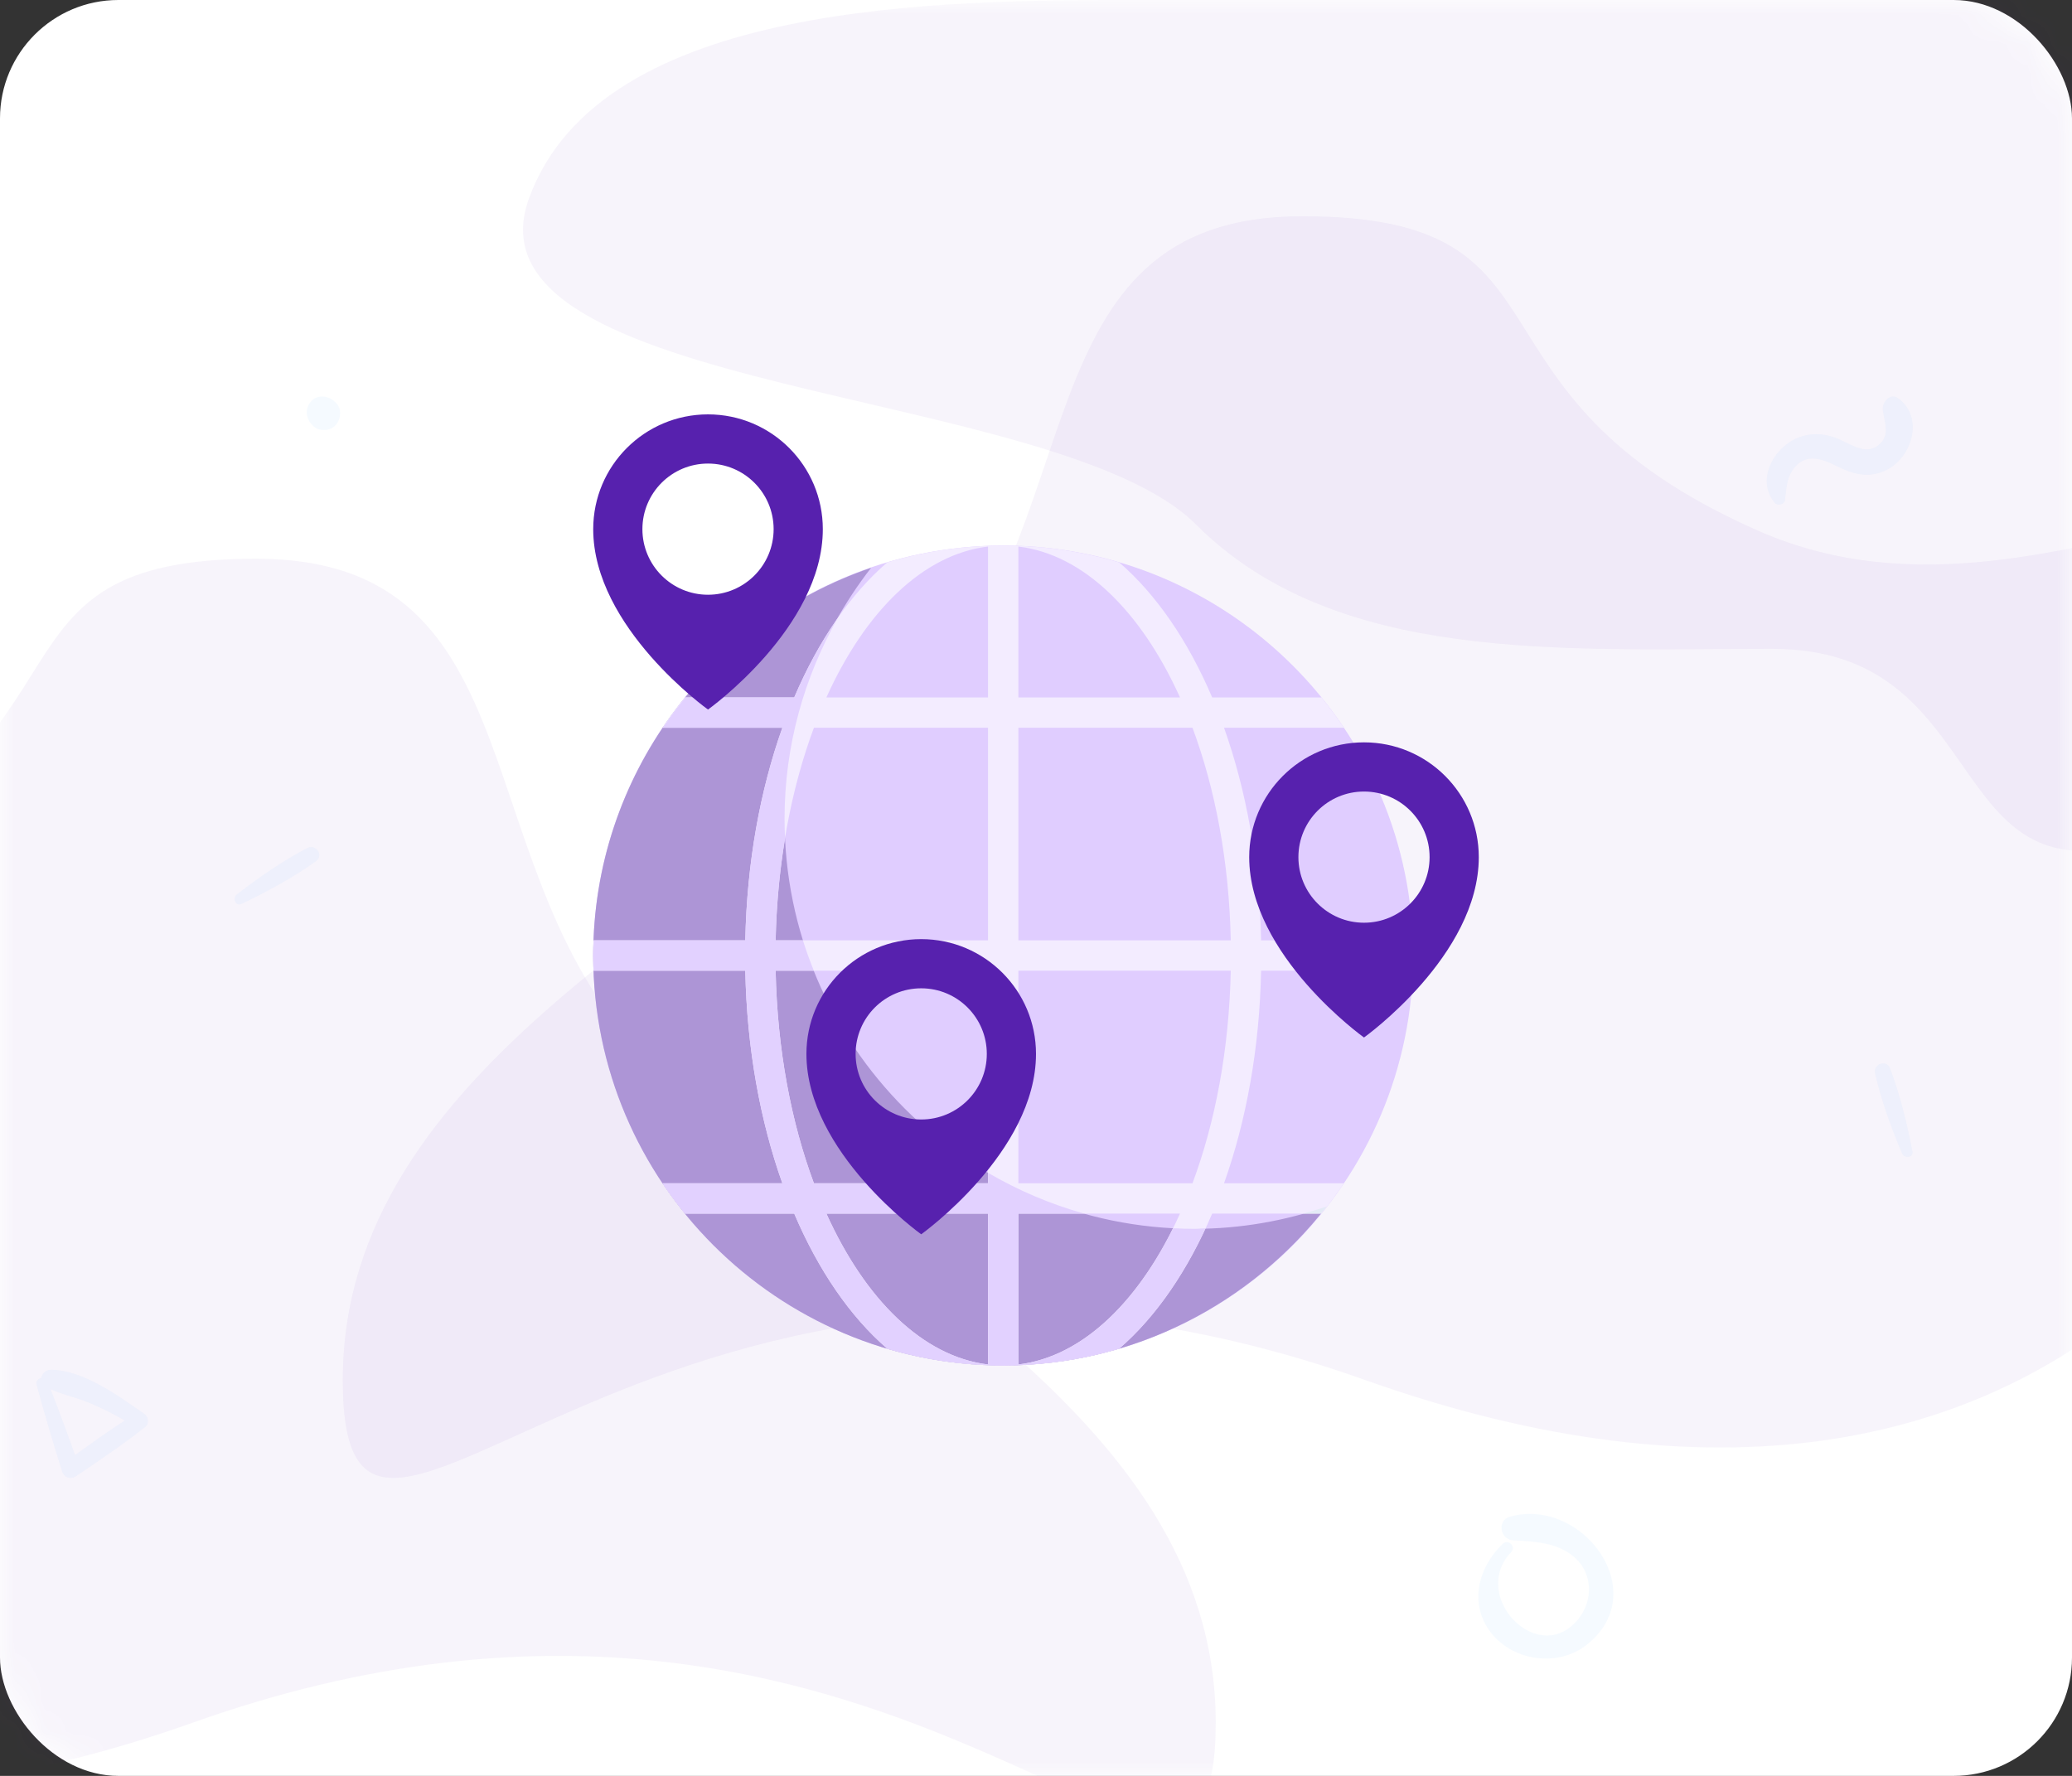 <svg width="70" height="60" viewBox="0 0 70 60" fill="none" xmlns="http://www.w3.org/2000/svg">
<rect x="0" y="0" width="70" height="60" fill="#333333" stroke="none"/>
<rect width="70" height="60" rx="4" fill="white"/>
<mask id="mask0" mask-type="alpha" maskUnits="userSpaceOnUse" x="0" y="0" width="70" height="60">
<rect width="70" height="60" rx="4" fill="white"/>
</mask>
<g mask="url(#mask0)">
<path opacity="0.05" d="M38.577 -1.33514e-05C31.878 -1.33514e-05 20.309 -1.33514e-05 17.873 6.698C15.437 13.397 35.689 13.004 40.404 17.718C45.118 22.433 52.719 21.922 59.89 21.922C67.06 21.922 65.701 29.825 71.459 28.62C77.218 27.416 72.068 21.38 73.895 17.718C73.895 14.305 73.895 -1.33514e-05 73.895 -1.33514e-05C73.895 -1.33514e-05 49.842 -1.33514e-05 38.577 -1.33514e-05Z" fill="#5721AE"/>
<path opacity="0.05" d="M6.535 58.194C30.445 49.693 41.071 68.821 41.071 58.194C41.071 47.568 28.319 42.255 21.944 35.879C15.568 29.503 18.358 18.877 8.661 18.877C-1.037 18.877 3.849 24.834 -6.747 29.503C-17.344 34.173 -28 22.065 -28 35.879C-28 49.693 -17.374 66.695 6.535 58.194Z" fill="#5721AE"/>
<path opacity="0.05" d="M46.116 46.624C22.207 38.123 11.581 57.251 11.581 46.624C11.581 35.998 24.332 30.685 30.708 24.309C37.084 17.933 34.294 7.307 43.991 7.307C53.688 7.307 48.803 13.264 59.399 17.933C69.996 22.603 80.652 10.495 80.652 24.309C80.652 38.123 70.026 55.126 46.116 46.624Z" fill="#5721AE"/>
<path opacity="0.05" d="M8.152 30.542C9.012 30.131 9.893 29.657 10.668 29.101C10.953 28.896 10.672 28.498 10.373 28.656C9.545 29.09 8.736 29.651 7.998 30.222C7.847 30.336 7.956 30.635 8.152 30.542Z" fill="#3792FC"/>
<path opacity="0.05" d="M64.609 38.904C64.43 37.968 64.196 36.995 63.855 36.103C63.731 35.777 63.273 35.945 63.349 36.276C63.558 37.189 63.895 38.111 64.259 38.971C64.333 39.146 64.651 39.117 64.609 38.904Z" fill="#3792FC"/>
<path opacity="0.05" d="M11.335 13.595C11.318 13.58 11.303 13.565 11.286 13.553C11.073 13.363 10.724 13.327 10.517 13.553C10.309 13.78 10.315 14.094 10.517 14.322C10.532 14.338 10.547 14.353 10.559 14.37C10.749 14.585 11.143 14.579 11.335 14.37C11.524 14.162 11.562 13.797 11.335 13.595Z" fill="#3792FC"/>
<path opacity="0.05" d="M60.301 16.905C60.355 16.557 60.345 16.226 60.538 15.918C60.927 15.307 61.479 15.46 62.014 15.73C62.558 16.005 63.072 16.167 63.663 15.913C64.586 15.513 65.021 14.119 64.138 13.463C63.853 13.249 63.571 13.6 63.609 13.87C63.663 14.244 63.848 14.659 63.528 14.979C63.098 15.409 62.594 15.048 62.164 14.854C61.701 14.646 61.207 14.6 60.731 14.793C59.91 15.127 59.312 16.241 59.965 16.994C60.057 17.099 60.278 17.05 60.301 16.905Z" fill="#3792FC"/>
<path opacity="0.05" d="M50.768 52.16C49.923 52.971 49.604 54.233 50.408 55.209C51.165 56.128 52.636 56.32 53.582 55.589C55.87 53.822 53.484 50.568 51.017 51.241C50.56 51.366 50.674 52.019 51.125 52.042C51.845 52.083 52.619 52.109 53.195 52.618C53.814 53.16 53.828 54.078 53.319 54.704C51.973 56.357 49.638 53.923 51.051 52.443C51.233 52.258 50.957 51.981 50.768 52.16Z" fill="#3792FC"/>
<path opacity="0.05" d="M1.235 46.778C1.499 47.758 1.788 48.727 2.092 49.695C2.163 49.927 2.384 50.002 2.585 49.864C3.373 49.328 4.158 48.804 4.906 48.211C5.049 48.096 5.017 47.867 4.877 47.769C4.003 47.17 2.825 46.285 1.716 46.279C1.436 46.276 1.238 46.675 1.524 46.838C1.971 47.096 2.507 47.188 2.986 47.385C3.536 47.615 4.083 47.884 4.57 48.231C4.582 48.07 4.593 47.91 4.602 47.749C3.768 48.262 2.983 48.838 2.192 49.411C2.347 49.443 2.504 49.474 2.659 49.506C2.321 48.549 1.974 47.6 1.599 46.658C1.519 46.46 1.181 46.569 1.235 46.778Z" fill="#3792FC"/>
<path d="M33.892 46.134C26.255 46.134 20.041 39.92 20.041 32.283C20.041 24.646 26.255 18.432 33.892 18.432C41.529 18.432 47.743 24.646 47.743 32.283C47.743 39.92 41.529 46.134 33.892 46.134Z" fill="#E0CDFF"/>
<path d="M40.356 41.517C32.718 41.517 26.505 35.303 26.505 27.666C26.505 24.469 27.604 21.53 29.43 19.183C23.978 21.046 20.041 26.208 20.041 32.283C20.041 39.92 26.255 46.134 33.892 46.134C38.332 46.134 42.281 44.025 44.817 40.766C43.415 41.245 41.918 41.517 40.356 41.517Z" fill="#AD95D6"/>
<path fill-rule="evenodd" clip-rule="evenodd" d="M41.353 24.588H45.402C45.165 24.234 44.911 23.892 44.642 23.562H40.951C40.135 21.646 39.057 20.076 37.809 19C36.566 18.633 35.252 18.432 33.892 18.432C32.532 18.432 31.218 18.633 29.975 19C28.727 20.076 27.649 21.646 26.833 23.562H23.142C22.873 23.892 22.619 24.234 22.382 24.588H26.431C25.681 26.697 25.231 29.149 25.179 31.77H20.054L20.053 31.81C20.047 31.967 20.041 32.124 20.041 32.283C20.041 32.442 20.047 32.599 20.053 32.756L20.054 32.796H25.179C25.231 35.417 25.681 37.869 26.431 39.978H22.382C22.619 40.332 22.873 40.674 23.142 41.004H26.833C27.649 42.92 28.727 44.49 29.975 45.566C31.218 45.933 32.532 46.134 33.892 46.134C35.252 46.134 36.566 45.934 37.809 45.566C39.057 44.49 40.135 42.92 40.951 41.004H44.642C44.911 40.674 45.165 40.332 45.402 39.978H41.353C42.103 37.869 42.553 35.417 42.605 32.796H47.73L47.731 32.757C47.737 32.599 47.743 32.442 47.743 32.283C47.743 32.124 47.737 31.967 47.731 31.81L47.73 31.77H42.605C42.553 29.149 42.103 26.697 41.353 24.588ZM33.379 46.1C31.18 45.837 29.23 43.907 27.919 41.004H33.379V46.1ZM27.497 39.978H33.379V32.796H26.204C26.258 35.446 26.726 37.909 27.497 39.978ZM33.379 31.77H26.204C26.258 29.12 26.726 26.657 27.497 24.588H33.379V31.77ZM27.919 23.562H33.379V18.466C31.18 18.729 29.23 20.659 27.919 23.562ZM34.405 18.466C36.604 18.729 38.554 20.659 39.864 23.562H34.405V18.466ZM34.405 41.004V46.1C36.604 45.837 38.554 43.907 39.864 41.004H34.405ZM40.287 39.978H34.405V32.796H41.58C41.526 35.446 41.058 37.909 40.287 39.978ZM34.405 24.588V31.77H41.58C41.526 29.12 41.058 26.657 40.287 24.588H34.405Z" fill="#F3ECFF"/>
<path fill-rule="evenodd" clip-rule="evenodd" d="M35.771 46.001C35.545 46.032 35.317 46.057 35.088 46.077C35.055 46.079 35.023 46.082 34.991 46.086C34.938 46.091 34.884 46.096 34.83 46.099C34.52 46.12 34.207 46.134 33.892 46.134C33.584 46.134 33.28 46.12 32.978 46.1C32.919 46.096 32.862 46.092 32.804 46.087C32.792 46.086 32.779 46.085 32.767 46.084C32.482 46.061 32.2 46.031 31.92 45.991C31.912 45.99 31.904 45.989 31.896 45.988C31.89 45.987 31.885 45.987 31.88 45.986C31.559 45.939 31.243 45.88 30.93 45.812C30.925 45.81 30.921 45.809 30.916 45.808C30.911 45.807 30.907 45.806 30.902 45.805C30.589 45.736 30.28 45.656 29.975 45.566C28.727 44.49 27.649 42.92 26.833 41.004H23.142C22.873 40.674 22.619 40.332 22.382 39.978L22.382 39.978H26.431C25.68 37.869 25.231 35.417 25.179 32.796H20.054C20.054 32.783 20.053 32.77 20.053 32.756C20.047 32.599 20.041 32.442 20.041 32.283C20.041 32.173 20.047 32.064 20.053 31.955C20.056 31.893 20.06 31.832 20.062 31.77H25.179C25.231 29.149 25.681 26.698 26.431 24.588H22.399C22.418 24.559 22.438 24.53 22.457 24.502C22.494 24.446 22.53 24.391 22.569 24.336C22.672 24.189 22.781 24.045 22.891 23.901C22.978 23.787 23.067 23.674 23.158 23.562H26.833C27.257 22.567 27.753 21.668 28.305 20.88C27.166 22.887 26.505 25.198 26.505 27.666C26.505 27.89 26.511 28.112 26.522 28.334C26.34 29.43 26.229 30.579 26.204 31.77H27.126C27.234 32.119 27.359 32.46 27.494 32.796H26.204C26.258 35.446 26.726 37.909 27.497 39.978H33.379V39.624C34.389 40.215 35.48 40.682 36.631 41.004H34.405V46.1C36.477 45.853 38.326 44.124 39.63 41.498C39.87 41.51 40.112 41.517 40.356 41.517C40.428 41.517 40.499 41.513 40.57 41.508C40.622 41.505 40.673 41.502 40.726 41.501C39.941 43.19 38.947 44.584 37.811 45.565C37.799 45.568 37.787 45.571 37.775 45.574C37.764 45.577 37.754 45.58 37.743 45.583C37.478 45.66 37.21 45.729 36.939 45.79C36.891 45.801 36.843 45.811 36.795 45.821C36.772 45.826 36.749 45.83 36.726 45.835C36.497 45.883 36.267 45.925 36.034 45.962C35.947 45.976 35.859 45.989 35.771 46.001ZM27.919 41.004C29.23 43.907 31.18 45.837 33.379 46.1V41.004H27.919Z" fill="#E2D1FF"/>
<path d="M44.817 40.766C44.556 40.855 44.288 40.929 44.02 41.004H44.621C44.686 40.924 44.754 40.847 44.817 40.766Z" fill="#E4EAF6"/>
<path fill-rule="evenodd" clip-rule="evenodd" d="M20.041 17.878C20.041 15.736 21.777 14 23.919 14C26.061 14 27.798 15.736 27.798 17.878C27.798 21.202 23.919 23.973 23.919 23.973C23.919 23.973 20.041 21.202 20.041 17.878ZM21.703 17.878C21.703 19.102 22.695 20.094 23.919 20.094C25.143 20.094 26.136 19.102 26.136 17.878C26.136 16.654 25.143 15.662 23.919 15.662C22.695 15.662 21.703 16.654 21.703 17.878Z" fill="#5721AE"/>
<path fill-rule="evenodd" clip-rule="evenodd" d="M42.203 28.959C42.203 26.817 43.939 25.081 46.081 25.081C48.222 25.081 49.959 26.817 49.959 28.959C49.959 32.283 46.081 35.053 46.081 35.053C46.081 35.053 42.203 32.283 42.203 28.959ZM43.865 28.959C43.865 30.183 44.857 31.175 46.081 31.175C47.305 31.175 48.297 30.183 48.297 28.959C48.297 27.735 47.305 26.743 46.081 26.743C44.857 26.743 43.865 27.735 43.865 28.959Z" fill="#5721AE"/>
<path fill-rule="evenodd" clip-rule="evenodd" d="M27.244 35.607C27.244 33.465 28.98 31.729 31.122 31.729C33.264 31.729 35 33.465 35 35.607C35 38.931 31.122 41.702 31.122 41.702C31.122 41.702 27.244 38.931 27.244 35.607ZM28.906 35.607C28.906 36.831 29.898 37.823 31.122 37.823C32.346 37.823 33.338 36.831 33.338 35.607C33.338 34.383 32.346 33.391 31.122 33.391C29.898 33.391 28.906 34.383 28.906 35.607Z" fill="#5721AE"/>
</g>
</svg>
